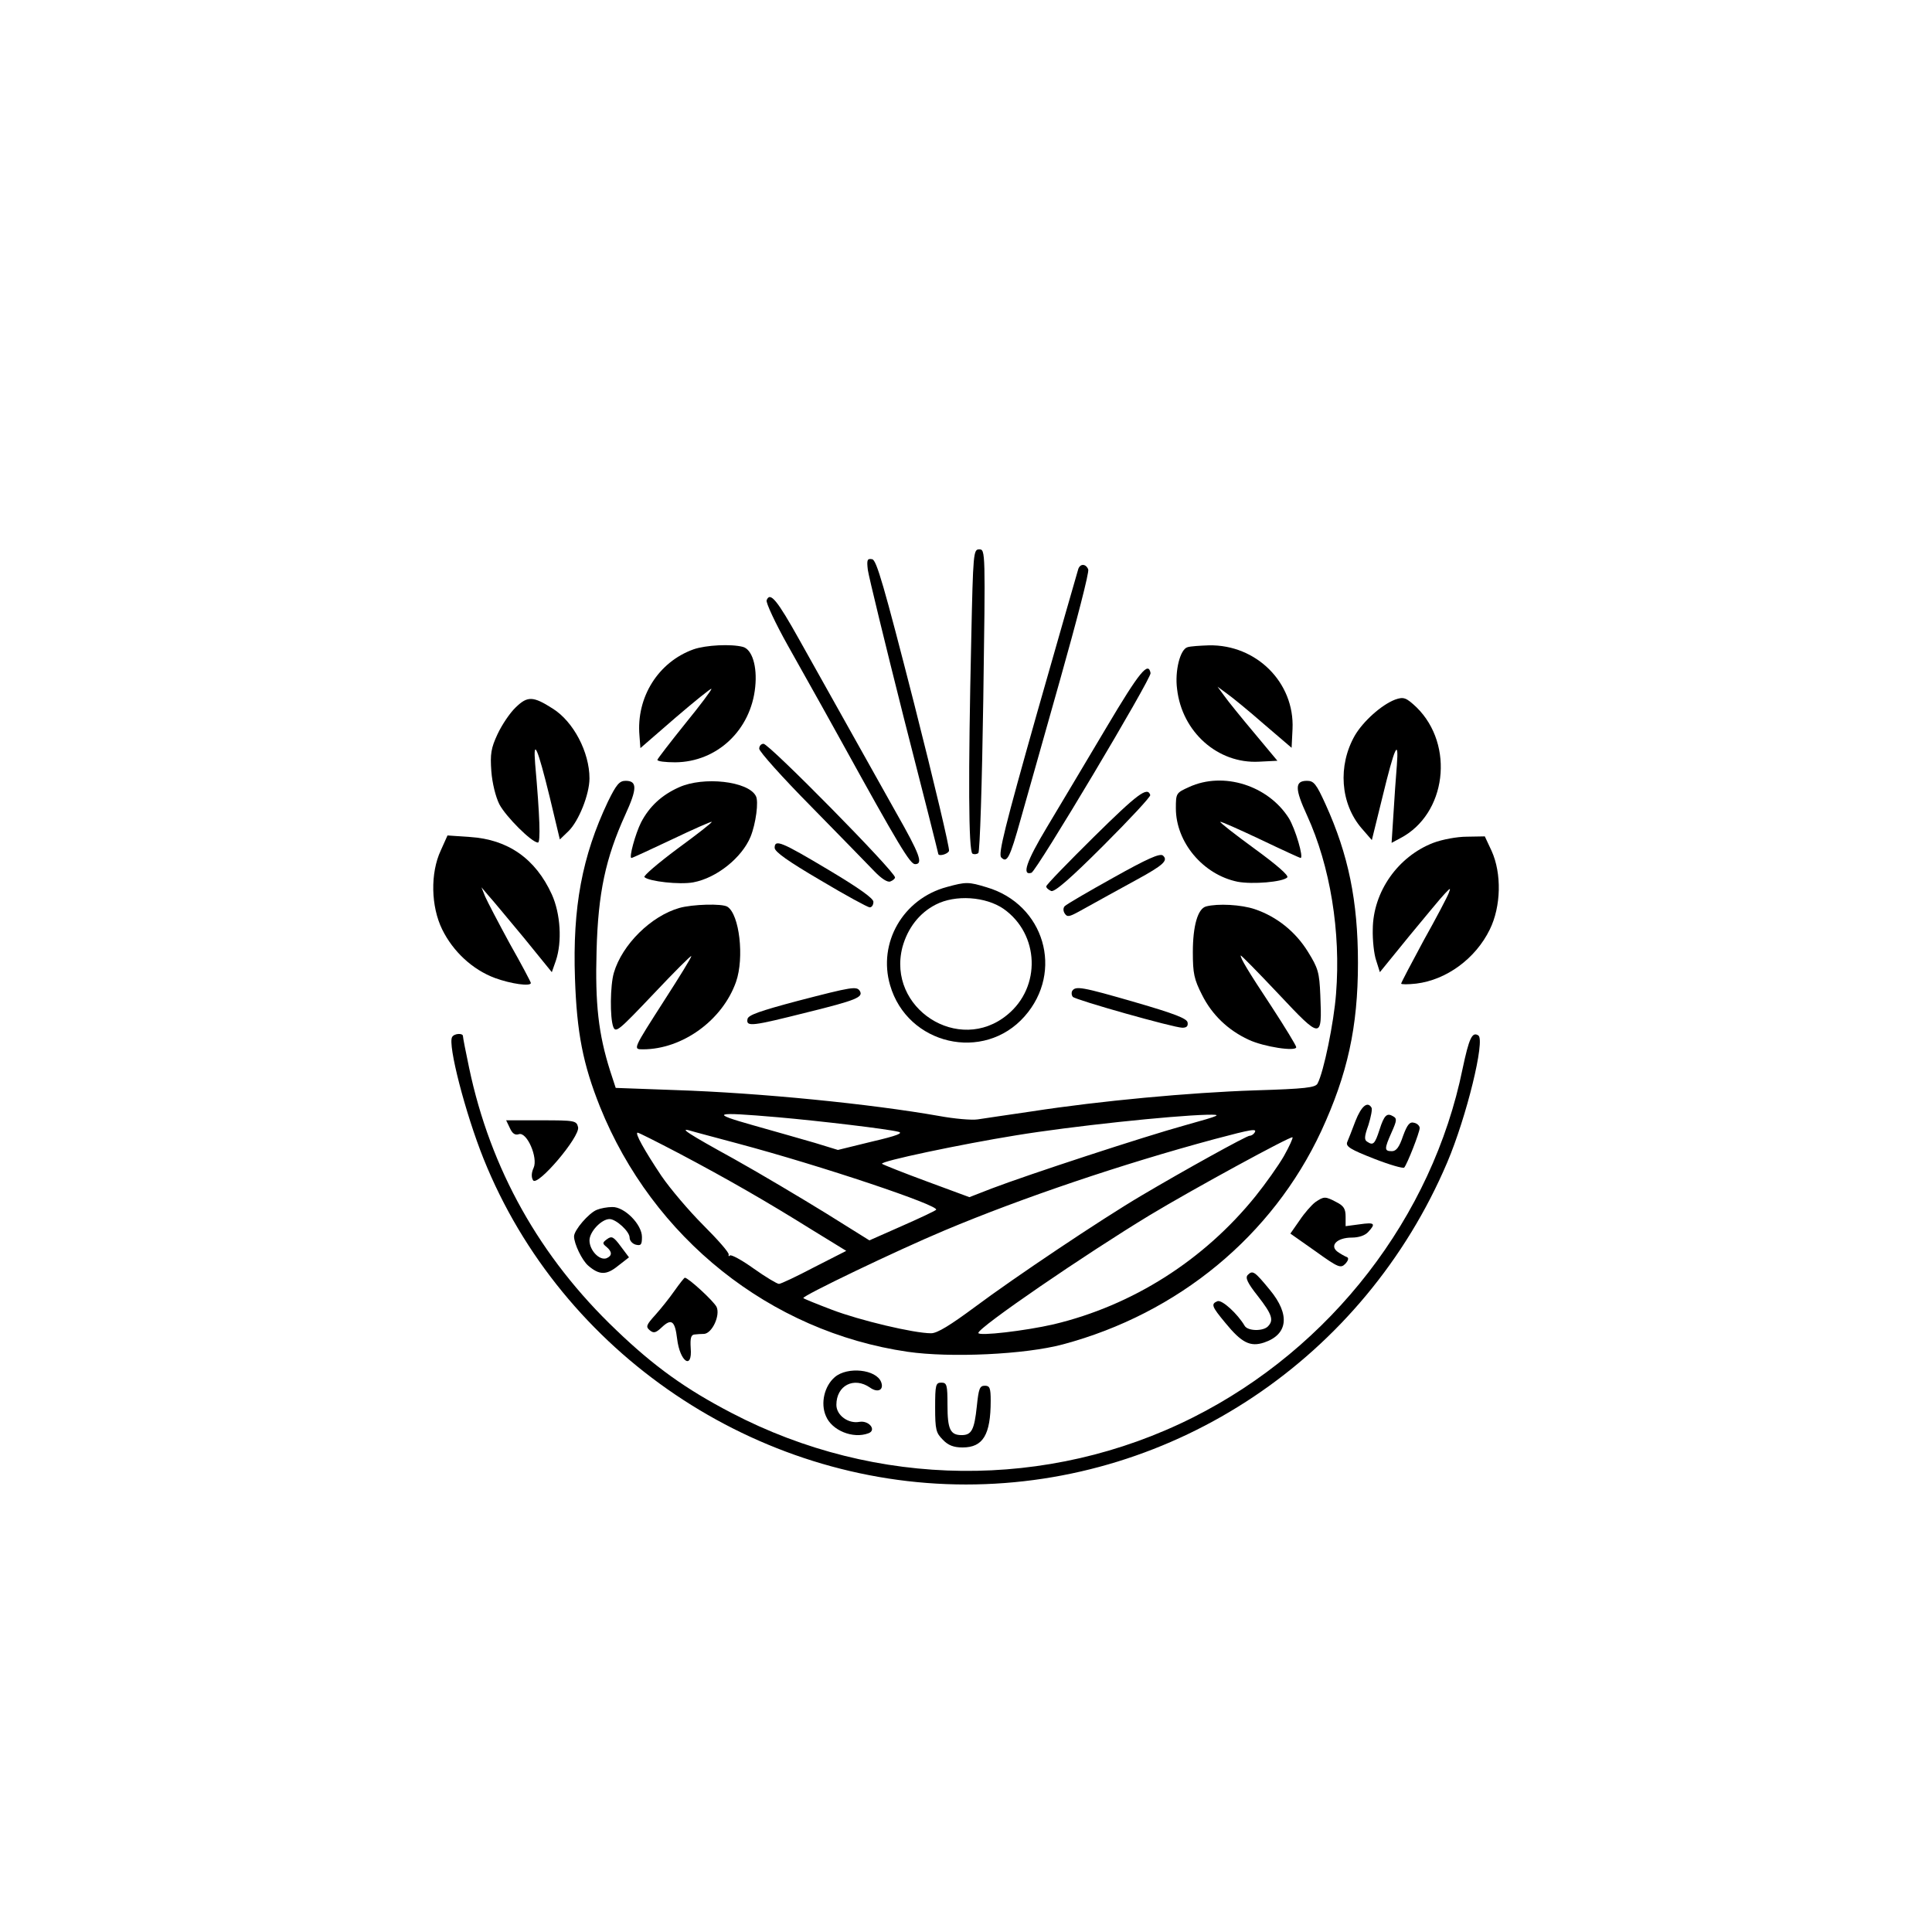 <?xml version="1.0" standalone="no"?>
<!DOCTYPE svg PUBLIC "-//W3C//DTD SVG 20010904//EN"
 "http://www.w3.org/TR/2001/REC-SVG-20010904/DTD/svg10.dtd">
<svg version="1.0" xmlns="http://www.w3.org/2000/svg"
 width="626pt" height="626pt" viewBox="0 0 626 626"
 preserveAspectRatio="xMidYMid meet">
<g transform="translate(0,626) scale(0.1,-0.1)"
fill="#000000" stroke="none">
<path d="M3147 4188 c-10 -442 -9 -686 4 -694 6 -3 14 -2 19 2 5 5 12 228 16
497 7 481 7 487 -13 487 -19 0 -20 -10 -26 -292z"/>
<path d="M2812 4413 c3 -21 55 -235 116 -477 62 -241 112 -440 112 -442 0 -10
31 -2 35 9 3 6 -48 221 -113 477 -98 383 -122 466 -136 468 -16 3 -18 -2 -14
-35z"/>
<path d="M3494 4417 c-2 -7 -63 -218 -134 -468 -104 -368 -126 -456 -116 -467
19 -20 28 -2 63 123 17 61 75 264 128 453 53 188 95 349 91 357 -7 18 -25 20
-32 2z"/>
<path d="M2484 4315 c-3 -7 28 -74 69 -147 109 -194 126 -225 172 -308 187
-339 224 -400 240 -400 27 0 16 31 -62 168 -75 134 -164 293 -313 559 -72 129
-95 157 -106 128z"/>
<path d="M2247 4156 c-114 -41 -186 -155 -175 -280 l3 -40 113 98 c63 54 115
96 117 94 2 -2 -36 -53 -85 -113 -49 -61 -89 -113 -90 -117 0 -5 26 -8 58 -8
135 1 245 104 259 244 7 67 -10 122 -40 130 -38 10 -120 6 -160 -8z"/>
<path d="M3848 4163 c-24 -6 -42 -77 -34 -136 16 -139 132 -242 265 -235 l60
3 -75 90 c-42 50 -85 103 -97 120 l-22 30 30 -22 c17 -12 71 -56 120 -99 l90
-77 3 61 c7 150 -117 274 -271 271 -29 -1 -60 -3 -69 -6z"/>
<path d="M3585 3903 c-65 -109 -151 -254 -192 -322 -68 -113 -83 -159 -51
-149 17 6 389 630 386 647 -7 39 -35 6 -143 -176z"/>
<path d="M1671 3968 c-19 -18 -45 -57 -59 -87 -21 -45 -24 -64 -20 -120 3 -39
14 -83 26 -107 21 -40 105 -124 125 -124 9 0 6 86 -9 255 -7 87 8 52 47 -107
l33 -138 28 27 c33 32 68 119 68 171 0 85 -52 184 -119 226 -64 41 -82 41
-120 4z"/>
<path d="M4520 3993 c-44 -17 -103 -70 -130 -116 -56 -98 -47 -221 22 -301
l33 -38 34 138 c40 165 54 195 47 104 -3 -36 -8 -107 -11 -158 l-6 -93 28 15
c150 78 177 302 53 424 -34 32 -42 35 -70 25z"/>
<path d="M2460 3834 c0 -9 75 -93 168 -187 92 -94 184 -188 205 -210 23 -24
43 -37 52 -33 8 3 15 9 15 13 0 19 -408 433 -426 433 -8 0 -14 -7 -14 -16z"/>
<path d="M1970 3663 c-84 -177 -115 -343 -107 -573 6 -177 26 -278 81 -416
171 -425 551 -729 997 -794 138 -20 380 -9 503 24 374 100 679 352 837 691 85
184 119 337 119 545 0 201 -31 351 -105 514 -30 66 -38 76 -60 76 -40 0 -40
-25 0 -112 75 -164 110 -377 94 -578 -7 -93 -40 -254 -60 -291 -7 -13 -39 -17
-203 -22 -211 -7 -502 -34 -722 -68 -77 -11 -155 -23 -176 -26 -20 -3 -76 2
-125 11 -221 39 -580 75 -856 84 l-192 7 -18 55 c-38 120 -49 217 -44 390 5
187 29 299 93 440 39 85 39 110 1 110 -20 0 -30 -12 -57 -67z m550 -1023 c136
-12 355 -38 390 -47 19 -4 -3 -13 -85 -32 l-110 -27 -75 23 c-42 12 -132 38
-200 57 -142 40 -129 44 80 26z m1320 -26 c-134 -37 -509 -160 -627 -205 l-72
-28 -138 51 c-76 28 -141 54 -145 57 -9 8 259 64 432 92 182 30 506 64 620 67
52 1 48 -1 -70 -34z m-1450 -59 c270 -72 658 -202 643 -215 -4 -4 -55 -28
-112 -53 l-104 -46 -141 88 c-78 48 -212 128 -298 176 -149 82 -181 103 -140
91 9 -3 78 -21 152 -41z m1675 35 c-3 -5 -10 -10 -16 -10 -10 0 -214 -113
-349 -193 -134 -79 -414 -267 -540 -361 -81 -60 -123 -86 -143 -86 -56 0 -232
42 -321 76 -50 19 -92 36 -93 38 -6 6 302 154 457 219 252 106 578 216 875
296 124 33 139 35 130 21z m-1867 -66 c161 -85 289 -159 430 -247 l114 -70
-104 -53 c-57 -30 -108 -54 -114 -54 -6 0 -43 22 -81 49 -39 28 -74 47 -78 43
-4 -4 -5 -2 -4 3 2 6 -35 48 -82 95 -47 47 -108 119 -136 160 -56 84 -87 140
-77 140 4 0 63 -30 132 -66z m1962 -10 c-18 -31 -59 -89 -92 -130 -167 -207
-398 -354 -654 -415 -91 -21 -244 -39 -244 -28 0 18 348 256 556 382 141 85
457 257 462 252 2 -2 -10 -29 -28 -61z"/>
<path d="M2200 3709 c-56 -25 -96 -62 -123 -114 -18 -36 -40 -115 -31 -115 3
0 61 27 131 60 69 33 128 59 129 57 2 -2 -48 -41 -111 -87 -63 -47 -111 -88
-107 -92 15 -14 114 -25 158 -17 76 14 158 80 186 148 17 42 27 115 17 132
-25 48 -170 64 -249 28z"/>
<path d="M3853 3710 c-42 -19 -43 -20 -43 -69 0 -110 88 -215 200 -238 48 -9
146 -1 161 14 6 6 -36 42 -106 93 -63 46 -113 85 -111 87 2 2 60 -24 130 -57
69 -33 128 -60 130 -60 11 0 -17 95 -38 129 -67 106 -212 152 -323 101z"/>
<path d="M3545 3549 c-85 -84 -155 -156 -155 -161 0 -5 7 -11 16 -15 11 -4 61
39 170 148 85 85 153 158 151 163 -9 28 -40 5 -182 -135z"/>
<path d="M1428 3504 c-34 -73 -32 -181 5 -256 35 -71 98 -130 171 -157 52 -19
116 -28 116 -16 0 3 -30 60 -68 127 -37 68 -73 137 -80 153 l-12 30 22 -26
c13 -14 64 -76 115 -137 l91 -112 13 37 c21 62 15 153 -13 215 -53 116 -142
178 -265 186 l-73 5 -22 -49z"/>
<path d="M4644 3529 c-114 -44 -195 -158 -196 -280 -1 -35 4 -81 11 -101 l12
-38 96 118 c53 64 104 126 115 137 18 19 19 19 12 1 -4 -11 -40 -80 -81 -153
-40 -74 -73 -137 -73 -140 0 -3 22 -3 49 0 98 12 192 81 238 175 37 75 39 182
6 255 l-22 47 -58 -1 c-32 0 -80 -9 -109 -20z"/>
<path d="M2510 3513 c0 -13 44 -44 148 -105 82 -49 154 -88 160 -88 7 0 12 8
12 18 0 11 -46 44 -143 102 -154 92 -177 102 -177 73z"/>
<path d="M3607 3416 c-81 -45 -151 -86 -157 -92 -5 -5 -6 -15 0 -24 8 -12 14
-11 47 7 75 42 109 60 185 102 88 48 104 63 86 79 -10 8 -52 -11 -161 -72z"/>
<path d="M3068 3386 c-142 -38 -224 -181 -184 -318 56 -194 304 -251 436 -101
128 145 64 363 -123 418 -59 18 -67 18 -129 1z m184 -71 c116 -82 122 -253 12
-343 -157 -130 -391 21 -340 219 17 62 55 111 108 138 64 33 162 26 220 -14z"/>
<path d="M2201 3318 c-91 -26 -185 -118 -212 -210 -12 -41 -13 -145 -2 -175 8
-21 18 -12 131 107 67 71 122 126 122 122 0 -5 -39 -68 -86 -141 -103 -161
-104 -161 -71 -161 128 0 258 94 302 219 27 78 11 218 -28 243 -17 11 -114 8
-156 -4z"/>
<path d="M3908 3323 c-27 -7 -43 -63 -43 -148 0 -69 4 -88 30 -139 32 -64 84
-114 151 -145 49 -23 154 -39 154 -24 0 5 -36 64 -79 130 -80 121 -101 157
-101 167 0 3 55 -53 122 -124 140 -149 142 -149 136 -4 -3 73 -7 87 -40 140
-40 65 -101 114 -172 138 -44 15 -120 19 -158 9z"/>
<path d="M2585 3017 c-124 -33 -161 -46 -163 -59 -5 -26 15 -23 194 22 158 39
182 49 170 69 -10 16 -24 14 -201 -32z"/>
<path d="M3474 3049 c-3 -6 -2 -14 2 -19 12 -11 328 -100 355 -100 14 0 19 5
17 17 -2 13 -44 29 -168 65 -176 51 -195 54 -206 37z"/>
<path d="M1465 2900 c-15 -24 43 -248 102 -395 253 -630 882 -1055 1563 -1055
676 0 1290 411 1559 1043 63 148 124 398 101 412 -20 13 -30 -9 -51 -108 -98
-480 -426 -905 -874 -1130 -470 -236 -1026 -230 -1495 15 -148 77 -250 150
-373 268 -248 236 -408 522 -477 850 -11 52 -20 98 -20 103 0 10 -28 9 -35 -3z"/>
<path d="M4392 2628 c-11 -29 -23 -60 -27 -69 -5 -14 12 -24 86 -53 51 -20 96
-33 99 -29 10 12 50 114 50 128 0 7 -8 15 -18 17 -14 4 -22 -5 -36 -43 -12
-36 -22 -49 -36 -49 -25 0 -25 7 -1 61 17 38 18 45 5 52 -20 12 -29 4 -44 -43
-15 -47 -21 -52 -39 -40 -11 6 -11 16 3 55 8 26 13 51 10 56 -13 22 -33 5 -52
-43z"/>
<path d="M1652 2605 c8 -18 17 -24 29 -20 26 9 63 -76 48 -109 -7 -15 -8 -30
-2 -40 13 -24 154 142 146 172 -5 21 -11 22 -119 22 l-114 0 12 -25z"/>
<path d="M4262 2365 c-12 -9 -35 -35 -51 -59 l-30 -43 81 -57 c75 -54 82 -56
97 -41 10 11 12 19 5 22 -6 2 -20 10 -30 17 -27 20 -2 46 46 46 23 0 43 7 53
18 26 28 21 32 -28 25 l-45 -6 0 31 c0 25 -6 35 -30 47 -36 19 -40 19 -68 0z"/>
<path d="M1934 2340 c-26 -10 -74 -66 -74 -86 0 -24 26 -78 46 -95 36 -31 59
-31 96 -1 l36 28 -27 36 c-23 31 -29 34 -44 23 -15 -11 -16 -14 -2 -25 19 -16
19 -29 0 -37 -23 -8 -55 26 -55 58 0 28 39 69 65 69 21 0 65 -40 65 -60 0 -10
9 -20 20 -23 17 -4 20 0 20 25 0 41 -57 98 -96 97 -16 0 -38 -4 -50 -9z"/>
<path d="M4043 2129 c-9 -9 -1 -26 33 -69 46 -59 52 -78 32 -98 -16 -16 -65
-15 -75 2 -23 39 -73 85 -88 80 -22 -9 -19 -17 25 -70 53 -65 81 -79 126 -64
77 26 85 90 19 170 -50 61 -56 65 -72 49z"/>
<path d="M2185 2077 c-16 -23 -44 -58 -62 -78 -29 -32 -31 -38 -18 -49 13 -11
20 -9 40 10 31 29 42 20 49 -38 9 -75 50 -102 44 -30 -2 32 1 43 12 44 8 1 23
2 32 2 26 3 52 60 40 87 -9 19 -92 95 -103 95 -2 0 -17 -19 -34 -43z"/>
<path d="M2705 1798 c-34 -29 -47 -85 -29 -126 19 -47 88 -75 138 -56 27 10 2
42 -29 37 -36 -7 -75 21 -75 55 0 63 57 92 109 56 25 -18 46 -8 36 18 -16 41
-109 51 -150 16z"/>
<path d="M3030 1700 c0 -73 3 -83 25 -105 17 -18 35 -25 64 -25 66 0 91 41 91
151 0 42 -3 49 -19 49 -17 0 -20 -10 -26 -67 -8 -76 -17 -93 -49 -93 -37 0
-46 19 -46 97 0 66 -2 73 -20 73 -18 0 -20 -7 -20 -80z"/>
</g>
</svg>
